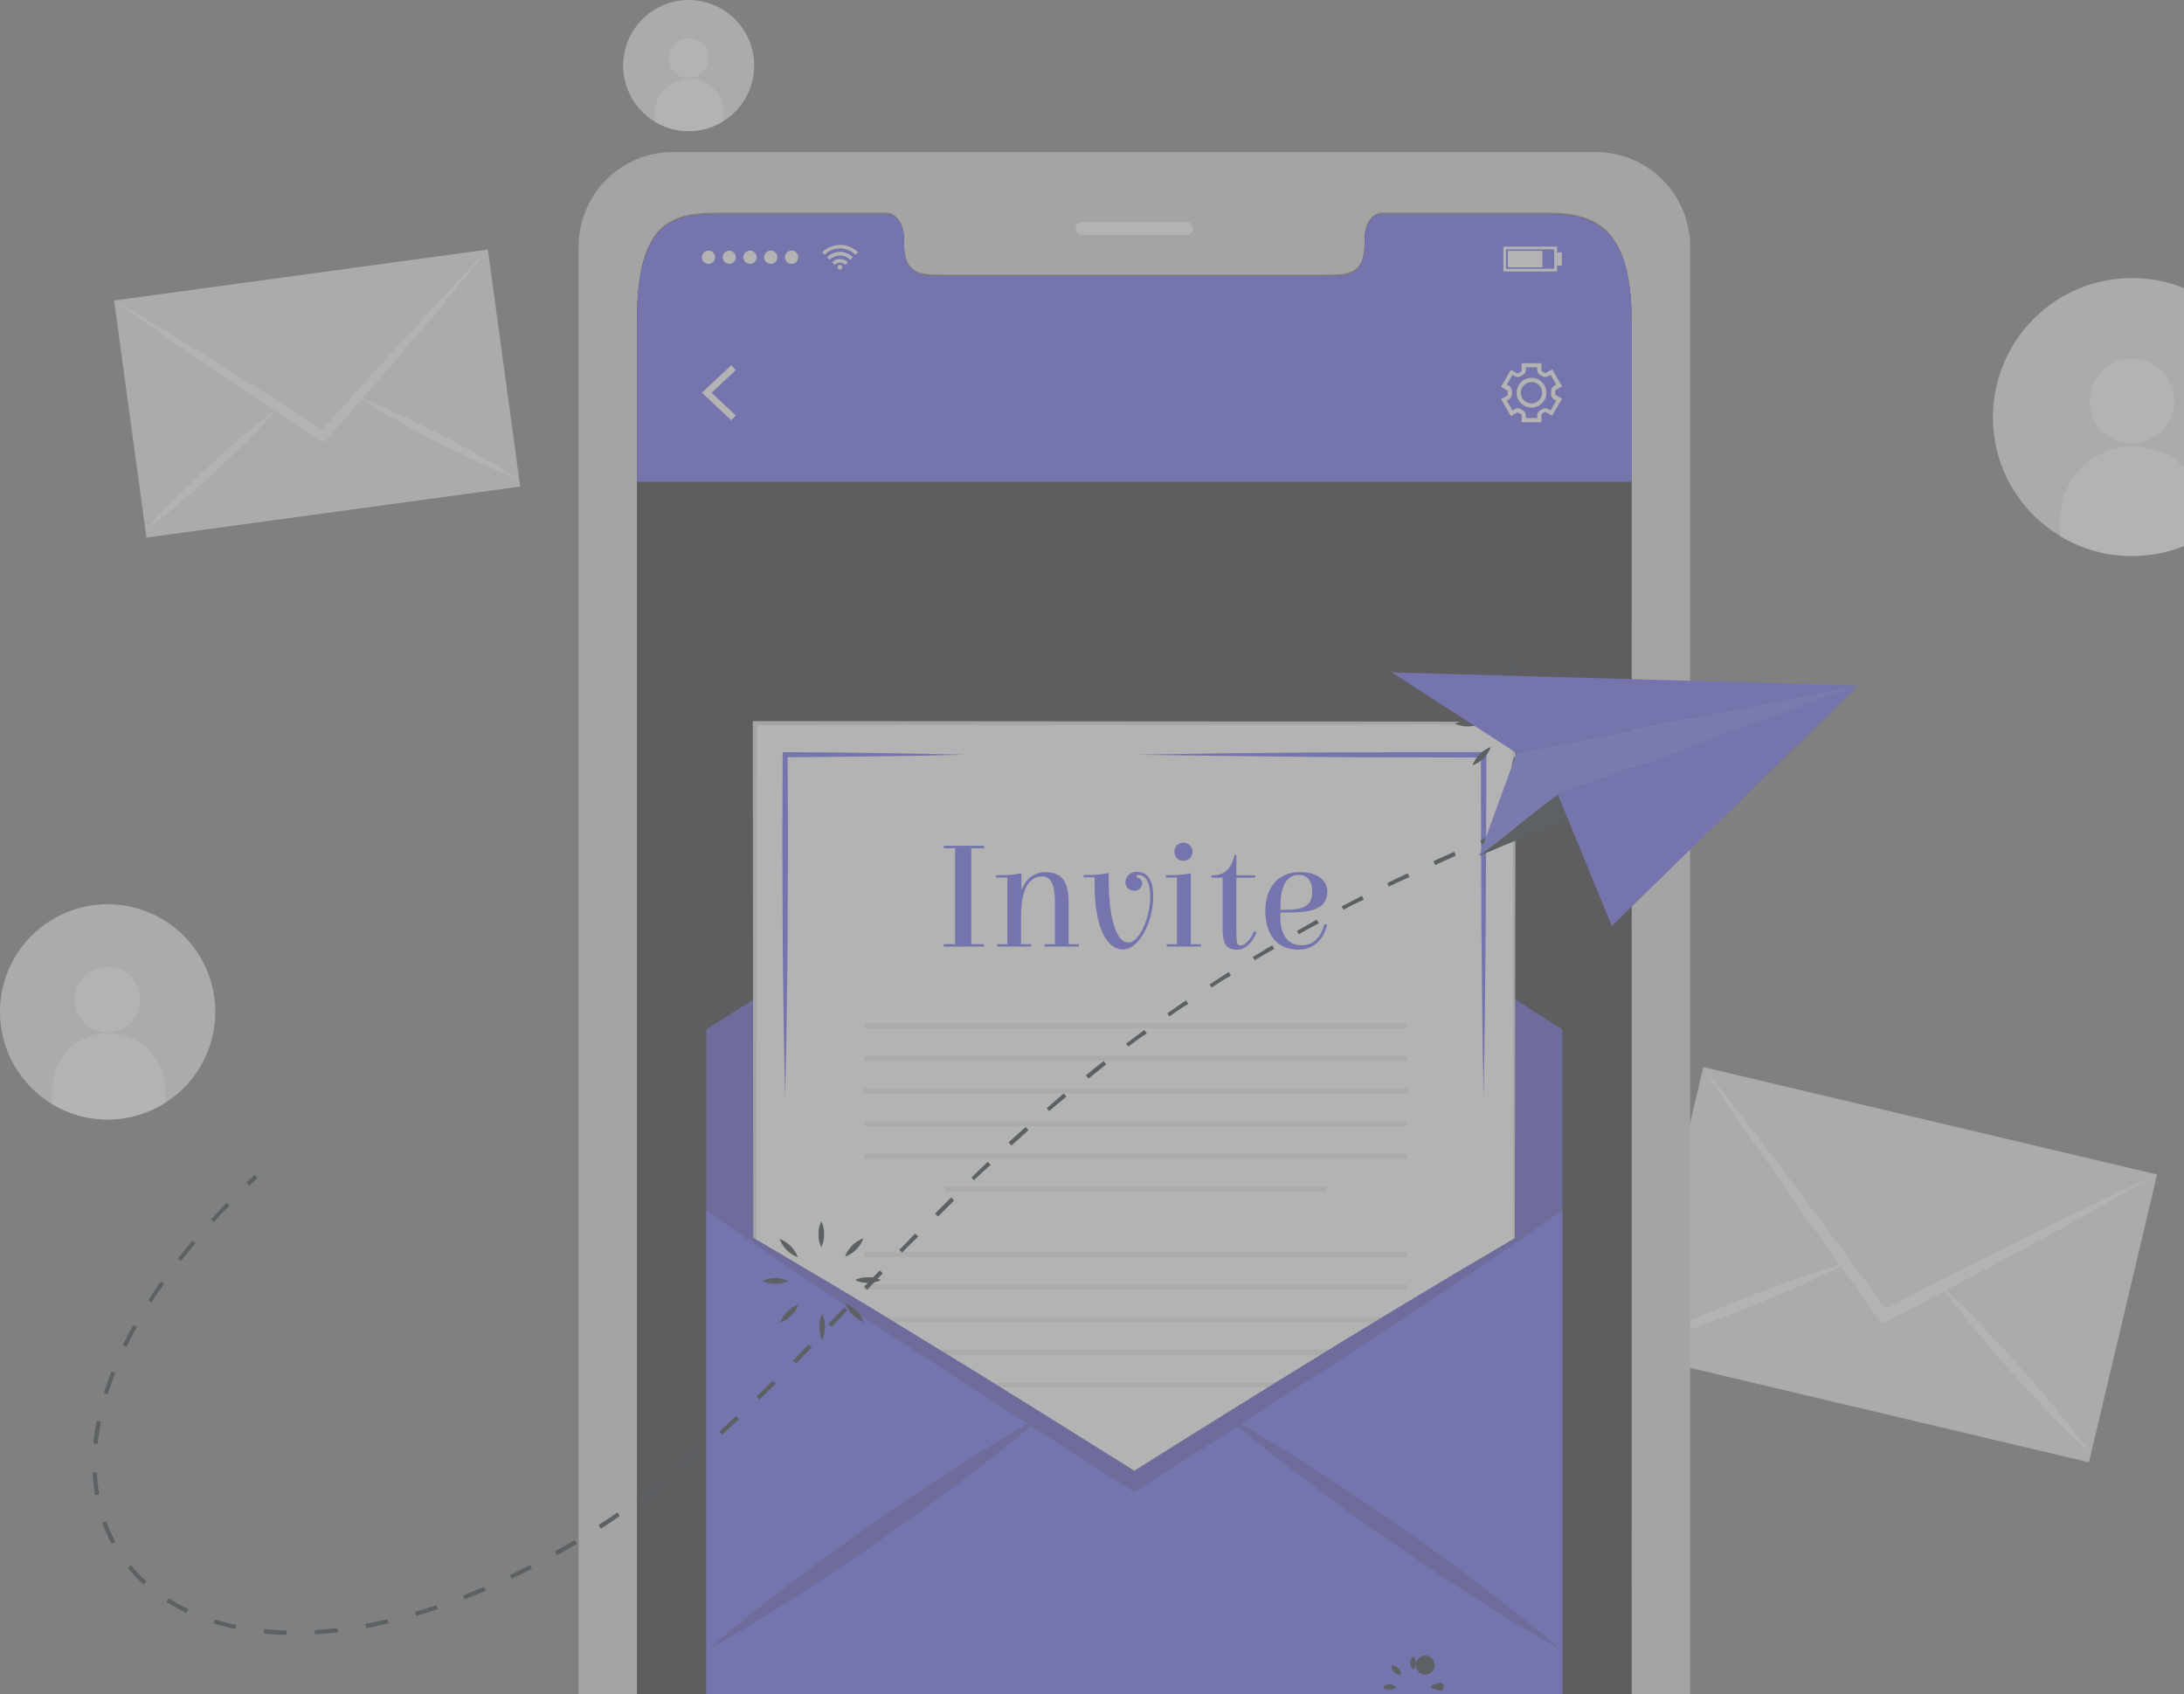 <svg width="165" height="128" viewBox="0 0 165 128" fill="none" xmlns="http://www.w3.org/2000/svg">
<rect x="0" y="0" width="165" height="128" fill="#808080" stroke="none"/>
<g opacity="0.4">
<path d="M36.858 18.848L8.619 22.701L11.063 40.61L39.302 36.757L36.858 18.848Z" fill="#EBEBEB"/>
<path d="M36.861 18.857C35.868 20.102 34.849 21.305 33.865 22.533C32.881 23.762 31.828 24.951 30.805 26.15C29.782 27.348 28.665 28.641 27.586 29.873L27.488 29.993C26.538 31.08 25.582 32.169 24.62 33.259L24.479 33.413L24.303 33.302C23.088 32.51 21.881 31.718 20.67 30.918C20.625 30.894 20.582 30.866 20.541 30.836C19.172 29.933 17.802 29.026 16.437 28.102C15.072 27.177 13.826 26.338 12.525 25.444C11.224 24.549 9.927 23.642 8.639 22.704C9.978 23.475 11.305 24.292 12.632 25.088C13.959 25.884 15.29 26.715 16.617 27.545C18.089 28.461 19.561 29.393 21.034 30.34C22.138 31.042 23.241 31.755 24.342 32.48C25.198 31.5 26.084 30.52 26.961 29.552C28.13 28.268 29.294 26.959 30.471 25.675C31.524 24.533 32.582 23.392 33.647 22.251C34.717 21.099 35.774 19.957 36.861 18.857Z" fill="white"/>
<path d="M21.115 30.742L21.085 30.776C20.957 30.922 20.824 31.072 20.691 31.204C20.066 31.898 19.407 32.57 18.757 33.229C17.952 34.038 17.122 34.821 16.283 35.6C15.444 36.379 14.597 37.128 13.715 37.868C12.833 38.609 11.96 39.341 11.04 40.008C11.793 39.152 12.589 38.322 13.394 37.517C14.198 36.713 15.033 35.925 15.868 35.146C16.702 34.367 17.58 33.61 18.436 32.869C19.129 32.279 19.835 31.692 20.576 31.136C20.743 31.003 20.914 30.879 21.085 30.751L21.115 30.742Z" fill="white"/>
<path d="M39.138 36.199C38.068 35.771 37.019 35.343 35.988 34.843C34.956 34.342 33.929 33.849 32.911 33.34C31.892 32.831 30.886 32.279 29.915 31.714C29.106 31.26 28.301 30.789 27.518 30.289L27.013 29.968L26.979 29.942H27.021L27.616 30.182C28.472 30.52 29.298 30.896 30.129 31.282C31.169 31.761 32.187 32.27 33.202 32.788C34.216 33.306 35.226 33.845 36.198 34.41C37.169 34.975 38.196 35.566 39.138 36.199Z" fill="white"/>
<path d="M128.686 80.613L123.538 102.354L157.819 110.47L162.967 88.729L128.686 80.613Z" fill="#EBEBEB"/>
<path d="M162.958 88.719C161.246 89.716 159.534 90.649 157.848 91.625C156.162 92.601 154.424 93.508 152.712 94.433C150.923 95.4 149.134 96.355 147.345 97.296L147.178 97.395L142.419 99.903L142.188 100.014L142.034 99.809C140.984 98.359 139.941 96.904 138.905 95.443C138.866 95.396 138.828 95.344 138.794 95.293C137.612 93.641 136.435 91.989 135.271 90.316C134.158 88.728 133.05 87.118 131.946 85.509C130.841 83.9 129.75 82.273 128.68 80.621C129.883 82.106 131.047 83.639 132.228 85.15C133.409 86.66 134.573 88.201 135.729 89.751C137.016 91.463 138.3 93.192 139.581 94.938L142.457 98.854C143.891 98.114 145.338 97.365 146.776 96.641C148.696 95.663 150.621 94.693 152.549 93.731C154.261 92.875 155.989 92.029 157.733 91.193C159.492 90.354 161.221 89.507 162.958 88.719Z" fill="white"/>
<path d="M139.517 95.43L139.465 95.456L138.819 95.785C137.788 96.308 136.743 96.796 135.686 97.258C134.402 97.831 133.093 98.366 131.783 98.893C130.473 99.419 129.155 99.907 127.82 100.374C126.484 100.84 125.149 101.29 123.779 101.658C125.038 100.99 126.317 100.399 127.606 99.826C128.894 99.252 130.204 98.717 131.509 98.191C132.814 97.664 134.141 97.172 135.477 96.706C136.538 96.329 137.617 95.969 138.699 95.653L139.457 95.434L139.517 95.43Z" fill="white"/>
<path d="M157.895 109.747C156.842 108.797 155.841 107.795 154.865 106.781C153.889 105.766 152.93 104.726 151.985 103.678C151.039 102.629 150.118 101.559 149.228 100.468C148.496 99.582 147.777 98.683 147.088 97.754C146.937 97.557 146.794 97.36 146.66 97.163C146.65 97.147 146.638 97.131 146.626 97.117C146.64 97.132 146.656 97.144 146.673 97.155L147.251 97.694C148.081 98.465 148.873 99.269 149.66 100.078C150.645 101.093 151.591 102.137 152.537 103.186C153.483 104.234 154.398 105.304 155.293 106.396C156.187 107.487 157.073 108.587 157.895 109.747Z" fill="white"/>
<path d="M99.987 70.187L94.371 70.307L91.521 70.354C90.566 70.354 89.608 70.354 88.653 70.379H88.465V70.187L88.439 65.397V65.183H88.653L94.32 65.209C96.212 65.209 98.099 65.26 99.987 65.282H100.106V65.397C100.106 66.211 100.068 67.019 100.047 67.82L99.987 70.187ZM99.987 70.187L99.927 67.769C99.927 66.968 99.88 66.181 99.871 65.397L99.987 65.513C98.099 65.539 96.212 65.582 94.32 65.586L88.653 65.611L88.867 65.397L88.846 70.187L88.653 69.998C89.586 69.998 90.519 69.998 91.457 70.02L94.273 70.067L99.987 70.187Z" fill="#EBEBEB"/>
<path d="M93.665 76.226L88.05 76.346L85.199 76.393C84.245 76.414 83.286 76.393 82.332 76.418H82.143V76.226L82.118 71.436V71.227H82.332L87.998 71.252C89.886 71.252 91.778 71.304 93.665 71.325H93.785V71.441C93.785 72.254 93.751 73.063 93.729 73.859L93.665 76.226ZM93.665 76.226L93.605 73.808C93.584 73.007 93.558 72.22 93.55 71.436L93.665 71.552C91.778 71.578 89.886 71.621 87.998 71.625L82.332 71.65L82.546 71.436V76.226L82.353 76.037C83.286 76.037 84.219 76.037 85.156 76.037L87.973 76.085L93.665 76.226Z" fill="#EBEBEB"/>
<path d="M87.369 70.187L81.75 70.307L78.899 70.354C77.949 70.354 76.99 70.354 76.036 70.379H75.843V70.187V65.397V65.183H76.057L81.724 65.209C83.612 65.209 85.499 65.26 87.391 65.282H87.502V65.397C87.502 66.211 87.463 67.019 87.446 67.82L87.369 70.187ZM87.369 70.187L87.309 67.769C87.288 66.968 87.258 66.181 87.249 65.397L87.369 65.513C85.478 65.539 83.59 65.582 81.703 65.586L76.036 65.611L76.25 65.397L76.224 70.187L76.036 69.998C76.969 69.998 77.898 69.998 78.835 70.02L81.651 70.067L87.369 70.187Z" fill="#EBEBEB"/>
<path d="M155.665 40.501C157.565 41.643 159.778 42.154 161.987 41.961C164.195 41.769 166.286 40.882 167.959 39.428C169.633 37.974 170.803 36.028 171.303 33.868C171.802 31.708 171.605 29.445 170.74 27.404C169.875 25.363 168.386 23.649 166.486 22.506C164.586 21.363 162.374 20.851 160.165 21.043C157.957 21.235 155.865 22.121 154.191 23.574C152.517 25.027 151.346 26.973 150.846 29.133C150.334 31.294 150.525 33.562 151.392 35.607C152.259 37.652 153.756 39.366 155.665 40.501Z" fill="#EBEBEB"/>
<path d="M157.869 30.34C157.876 30.972 158.07 31.589 158.428 32.111C158.785 32.633 159.289 33.037 159.876 33.273C160.463 33.508 161.106 33.564 161.725 33.434C162.344 33.304 162.911 32.993 163.353 32.54C163.795 32.088 164.093 31.515 164.209 30.893C164.325 30.271 164.254 29.629 164.006 29.047C163.757 28.466 163.341 27.971 162.811 27.626C162.281 27.281 161.66 27.101 161.028 27.108C160.181 27.119 159.372 27.465 158.78 28.071C158.188 28.677 157.86 29.493 157.869 30.34Z" fill="white"/>
<path d="M155.648 39.182V40.501C157.319 41.507 159.238 42.027 161.189 42.003C163.139 41.979 165.045 41.411 166.69 40.364V39.05C166.637 37.609 166.023 36.247 164.979 35.253C163.935 34.259 162.544 33.712 161.102 33.73C159.661 33.747 158.284 34.327 157.264 35.346C156.244 36.364 155.663 37.741 155.644 39.182H155.648Z" fill="white"/>
<path d="M3.935 83.408C5.23 84.188 6.717 84.592 8.23 84.574C9.742 84.556 11.219 84.116 12.495 83.305C13.988 82.356 15.13 80.946 15.749 79.289C16.369 77.632 16.431 75.819 15.926 74.124C15.422 72.428 14.379 70.944 12.955 69.895C11.53 68.846 9.803 68.29 8.034 68.311C6.266 68.332 4.552 68.93 3.154 70.012C1.755 71.095 0.748 72.604 0.284 74.311C-0.179 76.018 -0.074 77.83 0.585 79.471C1.244 81.113 2.42 82.495 3.935 83.408Z" fill="#EBEBEB"/>
<path d="M5.643 75.545C5.649 76.034 5.8 76.511 6.076 76.915C6.353 77.318 6.743 77.63 7.198 77.812C7.652 77.994 8.15 78.037 8.628 77.935C9.107 77.834 9.545 77.593 9.887 77.243C10.229 76.893 10.459 76.449 10.548 75.968C10.638 75.487 10.583 74.991 10.39 74.541C10.198 74.091 9.876 73.709 9.466 73.442C9.056 73.175 8.576 73.036 8.087 73.041C7.762 73.045 7.441 73.113 7.142 73.241C6.844 73.369 6.573 73.555 6.346 73.787C6.119 74.02 5.94 74.295 5.82 74.596C5.699 74.898 5.639 75.22 5.643 75.545Z" fill="white"/>
<path d="M3.926 82.389V83.408C5.222 84.188 6.709 84.592 8.221 84.574C9.733 84.556 11.21 84.116 12.486 83.305V82.286C12.473 81.151 12.009 80.068 11.196 79.275C10.384 78.482 9.29 78.044 8.155 78.058C7.02 78.071 5.937 78.535 5.144 79.347C4.351 80.16 3.913 81.254 3.926 82.389Z" fill="white"/>
<path d="M49.478 9.197C50.266 9.672 51.17 9.918 52.09 9.907C53.009 9.895 53.907 9.627 54.683 9.133C55.593 8.555 56.289 7.697 56.666 6.687C57.044 5.678 57.082 4.573 56.775 3.541C56.468 2.508 55.833 1.603 54.965 0.964C54.097 0.326 53.045 -0.013 51.968 0C50.89 0.014 49.846 0.378 48.995 1.038C48.143 1.698 47.53 2.618 47.249 3.658C46.967 4.698 47.032 5.802 47.435 6.801C47.837 7.801 48.555 8.642 49.478 9.197Z" fill="#EBEBEB"/>
<path d="M50.518 4.407C50.522 4.705 50.613 4.996 50.782 5.241C50.95 5.487 51.188 5.678 51.464 5.789C51.741 5.899 52.044 5.926 52.336 5.864C52.627 5.803 52.894 5.656 53.102 5.443C53.31 5.23 53.451 4.96 53.506 4.667C53.56 4.374 53.527 4.072 53.41 3.798C53.293 3.524 53.097 3.291 52.848 3.128C52.598 2.965 52.306 2.88 52.008 2.884C51.609 2.889 51.228 3.053 50.949 3.338C50.67 3.624 50.515 4.008 50.518 4.407Z" fill="white"/>
<path d="M49.47 8.576V9.197C50.257 9.672 51.162 9.918 52.081 9.907C53.001 9.895 53.899 9.627 54.674 9.133V8.512C54.666 7.822 54.384 7.163 53.889 6.681C53.395 6.199 52.73 5.933 52.04 5.942C51.35 5.95 50.691 6.233 50.209 6.727C49.727 7.221 49.461 7.886 49.47 8.576Z" fill="white"/>
<path d="M120.616 11.487H50.779C49.843 11.495 48.917 11.688 48.055 12.054C47.192 12.421 46.411 12.953 45.755 13.622C45.099 14.29 44.58 15.082 44.23 15.951C43.88 16.819 43.704 17.749 43.713 18.686V162.446C43.697 164.337 44.432 166.157 45.758 167.506C47.082 168.855 48.889 169.623 50.779 169.641H120.616C122.507 169.623 124.314 168.855 125.64 167.506C126.965 166.157 127.702 164.338 127.687 162.446V18.686C127.695 17.749 127.519 16.819 127.168 15.95C126.818 15.081 126.299 14.29 125.643 13.622C124.986 12.953 124.204 12.421 123.342 12.054C122.479 11.688 121.553 11.495 120.616 11.487ZM123.266 158C123.266 161.783 120.432 164.848 116.94 164.848H54.452C50.951 164.848 48.117 161.783 48.117 158V24.147C48.117 16.443 50.951 16.062 54.452 16.062H66.971C67.698 16.062 68.293 16.888 68.293 17.911V18.339C68.293 20.736 69.607 20.744 71.216 20.744H100.158C101.784 20.744 103.09 20.744 103.09 18.339V17.911C103.09 16.888 103.676 16.062 104.416 16.062H116.931C120.424 16.062 123.257 17.085 123.257 24.147L123.266 158Z" fill="#DADADA"/>
<path d="M123.27 24.25V158.111C123.27 161.894 120.436 164.959 116.944 164.959H54.456C50.955 164.959 48.122 161.899 48.122 158.111V24.25C48.122 16.546 50.955 16.165 54.456 16.165H66.975C67.703 16.165 68.297 16.995 68.297 18.018V18.446C68.297 20.847 69.612 20.855 71.221 20.855H100.171C101.797 20.855 103.102 20.855 103.102 18.446V18.018C103.102 16.995 103.689 16.165 104.429 16.165H116.944C120.458 16.165 123.27 17.192 123.27 24.25Z" fill="#2A2B2F"/>
<path d="M123.27 24.254V36.396H48.126V24.254C48.126 16.55 50.959 16.169 54.46 16.169H66.979C67.707 16.169 68.302 16.995 68.302 18.018V18.446C68.302 20.843 69.616 20.851 71.225 20.851H100.171C101.797 20.851 103.103 20.851 103.103 18.446V18.018C103.103 16.995 103.689 16.169 104.429 16.169H116.944C120.458 16.169 123.27 17.192 123.27 24.254Z" fill="#6562F1"/>
<path d="M89.642 17.753H81.749C81.621 17.751 81.498 17.7 81.407 17.608C81.317 17.517 81.266 17.393 81.266 17.265C81.266 17.136 81.317 17.012 81.407 16.921C81.498 16.83 81.621 16.778 81.749 16.777H89.642C89.771 16.777 89.895 16.828 89.987 16.92C90.078 17.011 90.13 17.135 90.13 17.265C90.13 17.394 90.078 17.518 89.987 17.61C89.895 17.701 89.771 17.753 89.642 17.753Z" fill="white"/>
<path d="M64.818 19.054L64.698 19.178C64.673 19.198 64.65 19.221 64.63 19.246C64.477 19.093 64.295 18.971 64.095 18.888C63.895 18.805 63.68 18.762 63.463 18.762C63.247 18.762 63.032 18.805 62.832 18.888C62.632 18.971 62.45 19.093 62.297 19.246L62.233 19.178L62.113 19.058L62.267 18.921C62.376 18.834 62.493 18.759 62.618 18.698C62.767 18.625 62.925 18.571 63.089 18.54L63.324 18.51H63.534H63.692C63.839 18.525 63.983 18.559 64.12 18.613C64.222 18.647 64.32 18.693 64.411 18.75C64.51 18.805 64.603 18.869 64.69 18.942L64.818 19.058V19.054Z" fill="white"/>
<path d="M62.678 19.623L62.485 19.435C62.694 19.221 62.968 19.084 63.264 19.045C63.476 19.014 63.691 19.033 63.894 19.1C64.097 19.166 64.281 19.28 64.433 19.43L64.24 19.623C64.032 19.418 63.751 19.303 63.459 19.303C63.167 19.303 62.886 19.418 62.678 19.623Z" fill="white"/>
<path d="M64.052 19.816L63.864 20.004C63.811 19.951 63.748 19.91 63.679 19.882C63.61 19.854 63.536 19.84 63.461 19.841C63.387 19.84 63.313 19.855 63.245 19.883C63.176 19.912 63.115 19.954 63.063 20.008L62.871 19.816C62.948 19.737 63.04 19.675 63.141 19.633C63.243 19.59 63.351 19.569 63.461 19.569C63.571 19.569 63.68 19.59 63.781 19.633C63.883 19.675 63.975 19.737 64.052 19.816Z" fill="white"/>
<path d="M63.637 20.179C63.638 20.214 63.628 20.248 63.609 20.278C63.591 20.307 63.563 20.33 63.532 20.344C63.499 20.358 63.464 20.362 63.43 20.356C63.395 20.35 63.364 20.334 63.339 20.309C63.314 20.285 63.297 20.253 63.29 20.219C63.282 20.185 63.286 20.15 63.299 20.117C63.312 20.085 63.334 20.057 63.363 20.038C63.392 20.018 63.426 20.008 63.461 20.008C63.484 20.008 63.507 20.012 63.528 20.02C63.549 20.028 63.569 20.041 63.585 20.057C63.602 20.073 63.614 20.092 63.623 20.113C63.632 20.134 63.637 20.156 63.637 20.179Z" fill="white"/>
<path d="M53.026 19.439C53.026 19.339 53.054 19.242 53.109 19.159C53.164 19.076 53.242 19.011 53.334 18.973C53.425 18.934 53.526 18.924 53.624 18.943C53.721 18.962 53.811 19.01 53.881 19.08C53.952 19.151 53.999 19.24 54.019 19.338C54.038 19.435 54.027 19.537 53.989 19.628C53.95 19.72 53.886 19.798 53.803 19.853C53.72 19.907 53.622 19.936 53.523 19.935C53.391 19.935 53.265 19.883 53.172 19.79C53.079 19.697 53.026 19.57 53.026 19.439Z" fill="white"/>
<path d="M54.597 19.439C54.597 19.341 54.626 19.245 54.681 19.163C54.735 19.081 54.813 19.018 54.904 18.98C54.994 18.942 55.094 18.933 55.191 18.952C55.287 18.971 55.375 19.018 55.445 19.088C55.514 19.157 55.561 19.246 55.581 19.342C55.6 19.438 55.59 19.538 55.552 19.629C55.515 19.72 55.451 19.797 55.37 19.852C55.288 19.906 55.192 19.935 55.094 19.935C54.962 19.935 54.836 19.883 54.743 19.79C54.65 19.697 54.597 19.57 54.597 19.439Z" fill="white"/>
<path d="M56.164 19.439C56.163 19.339 56.192 19.242 56.246 19.159C56.301 19.076 56.379 19.011 56.471 18.973C56.563 18.934 56.664 18.924 56.761 18.943C56.859 18.962 56.948 19.01 57.019 19.08C57.089 19.151 57.137 19.24 57.156 19.338C57.175 19.435 57.165 19.537 57.126 19.628C57.088 19.72 57.023 19.798 56.94 19.853C56.857 19.907 56.76 19.936 56.66 19.935C56.529 19.935 56.402 19.883 56.309 19.79C56.216 19.697 56.164 19.57 56.164 19.439Z" fill="white"/>
<path d="M57.73 19.439C57.729 19.34 57.758 19.242 57.812 19.16C57.867 19.076 57.945 19.012 58.036 18.973C58.128 18.935 58.229 18.924 58.326 18.943C58.423 18.962 58.513 19.009 58.584 19.079C58.654 19.149 58.702 19.238 58.722 19.335C58.742 19.433 58.732 19.533 58.694 19.625C58.656 19.717 58.592 19.795 58.51 19.851C58.427 19.906 58.33 19.935 58.231 19.935C58.099 19.935 57.972 19.883 57.878 19.79C57.785 19.697 57.731 19.571 57.73 19.439Z" fill="white"/>
<path d="M59.301 19.439C59.3 19.339 59.329 19.242 59.384 19.159C59.438 19.076 59.517 19.011 59.608 18.973C59.7 18.934 59.801 18.924 59.898 18.943C59.996 18.962 60.086 19.01 60.156 19.08C60.226 19.151 60.274 19.24 60.293 19.338C60.312 19.435 60.302 19.537 60.264 19.628C60.225 19.72 60.16 19.798 60.077 19.853C59.994 19.907 59.897 19.936 59.797 19.935C59.666 19.935 59.54 19.883 59.447 19.79C59.353 19.697 59.301 19.57 59.301 19.439Z" fill="white"/>
<path d="M117.633 20.509H113.58V18.63H117.633V20.509ZM113.781 20.303H117.419V18.835H113.781V20.303Z" fill="white"/>
<path d="M116.529 18.951H113.914V20.192H116.529V18.951Z" fill="white"/>
<path d="M117.993 19.067H117.633V20.072H117.993V19.067Z" fill="white"/>
<path d="M55.248 31.752L53.027 29.672L55.248 27.592L55.59 27.956L53.763 29.672L55.59 31.384L55.248 31.752Z" fill="white"/>
<path d="M116.456 31.902H114.958V31.38C114.957 31.359 114.951 31.338 114.94 31.32C114.929 31.302 114.913 31.287 114.894 31.277C114.836 31.248 114.78 31.215 114.727 31.179C114.708 31.167 114.685 31.161 114.663 31.161C114.64 31.161 114.618 31.167 114.599 31.179L114.149 31.44L113.4 30.156L113.854 29.895C113.872 29.883 113.886 29.866 113.896 29.846C113.906 29.827 113.91 29.805 113.909 29.784C113.909 29.749 113.909 29.719 113.909 29.689C113.909 29.659 113.909 29.625 113.909 29.595C113.911 29.573 113.906 29.55 113.897 29.53C113.887 29.51 113.872 29.493 113.854 29.48L113.4 29.219L114.149 27.935L114.599 28.196C114.617 28.207 114.639 28.213 114.661 28.213C114.682 28.213 114.704 28.207 114.723 28.196L114.894 28.102C114.913 28.091 114.929 28.076 114.94 28.057C114.952 28.038 114.958 28.016 114.958 27.994V27.442H116.456V27.96C116.456 27.982 116.462 28.004 116.474 28.022C116.485 28.041 116.501 28.057 116.52 28.067C116.578 28.095 116.634 28.127 116.687 28.161C116.707 28.173 116.729 28.179 116.751 28.179C116.774 28.179 116.796 28.173 116.816 28.161L117.265 27.9L118.014 29.184L117.56 29.441C117.541 29.453 117.525 29.47 117.515 29.491C117.505 29.511 117.501 29.534 117.505 29.557V29.745C117.502 29.767 117.506 29.789 117.515 29.809C117.525 29.829 117.541 29.845 117.56 29.856L118.014 30.117L117.265 31.401L116.811 31.14C116.793 31.129 116.771 31.123 116.749 31.123C116.727 31.123 116.706 31.129 116.687 31.14C116.634 31.177 116.578 31.209 116.52 31.239C116.501 31.249 116.486 31.263 116.474 31.281C116.463 31.299 116.457 31.32 116.456 31.341V31.902ZM115.279 31.581H116.135V31.38C116.134 31.299 116.156 31.22 116.199 31.151C116.241 31.082 116.302 31.026 116.375 30.991C116.422 30.966 116.468 30.939 116.512 30.909C116.581 30.865 116.661 30.841 116.743 30.841C116.825 30.841 116.905 30.865 116.974 30.909L117.145 31.008L117.573 30.267L117.398 30.169C117.323 30.127 117.263 30.064 117.225 29.987C117.187 29.911 117.173 29.825 117.184 29.741V29.582C117.173 29.497 117.188 29.411 117.227 29.335C117.266 29.259 117.327 29.196 117.402 29.154L117.573 29.056L117.145 28.316L116.974 28.414C116.905 28.458 116.825 28.482 116.743 28.482C116.661 28.482 116.581 28.458 116.512 28.414C116.469 28.383 116.423 28.357 116.375 28.337C116.301 28.301 116.24 28.245 116.197 28.175C116.155 28.105 116.133 28.025 116.135 27.943V27.746H115.279V27.943C115.28 28.025 115.258 28.106 115.215 28.176C115.172 28.246 115.109 28.302 115.035 28.337C114.988 28.359 114.942 28.385 114.898 28.414C114.83 28.457 114.75 28.48 114.669 28.48C114.588 28.48 114.509 28.457 114.44 28.414L114.265 28.316L113.837 29.056L114.008 29.154C114.083 29.196 114.144 29.259 114.183 29.335C114.222 29.411 114.237 29.497 114.226 29.582V29.741C114.237 29.826 114.222 29.912 114.183 29.988C114.144 30.065 114.083 30.127 114.008 30.169L113.837 30.267L114.265 31.008L114.44 30.909C114.509 30.865 114.589 30.841 114.671 30.841C114.753 30.841 114.833 30.865 114.902 30.909C114.947 30.939 114.992 30.966 115.039 30.991C115.112 31.026 115.173 31.082 115.216 31.151C115.258 31.22 115.28 31.299 115.279 31.38V31.581ZM115.707 30.794C115.484 30.794 115.266 30.729 115.08 30.606C114.894 30.482 114.749 30.307 114.664 30.101C114.578 29.895 114.555 29.668 114.599 29.449C114.642 29.231 114.749 29.03 114.907 28.872C115.065 28.714 115.265 28.607 115.484 28.564C115.703 28.52 115.93 28.543 116.136 28.629C116.341 28.715 116.517 28.86 116.641 29.045C116.764 29.231 116.829 29.449 116.828 29.672C116.828 29.97 116.71 30.255 116.5 30.465C116.29 30.675 116.004 30.794 115.707 30.794ZM115.707 28.868C115.548 28.867 115.392 28.913 115.259 29.001C115.126 29.089 115.022 29.214 114.961 29.361C114.899 29.508 114.883 29.67 114.913 29.827C114.944 29.983 115.02 30.127 115.132 30.24C115.245 30.353 115.388 30.43 115.544 30.461C115.7 30.492 115.862 30.477 116.01 30.416C116.157 30.355 116.283 30.252 116.372 30.12C116.46 29.987 116.507 29.832 116.507 29.672C116.509 29.566 116.49 29.46 116.45 29.361C116.411 29.263 116.352 29.172 116.278 29.096C116.203 29.02 116.115 28.96 116.017 28.919C115.919 28.877 115.813 28.855 115.707 28.855V28.868Z" fill="white"/>
<path d="M118.035 132.469H53.369V77.767L85.696 57.236L118.035 77.767V132.469Z" fill="#6562F1"/>
<path opacity="0.2" d="M118.035 132.469H53.369V77.767L85.696 57.236L118.035 77.767V132.469Z" fill="black"/>
<path d="M114.389 54.633H57.015V128.283H114.389V54.633Z" fill="white"/>
<path d="M114.389 128.283L57.037 128.382H56.934V128.283L56.874 54.633V54.475H57.037L114.389 54.518H114.5V54.633L114.389 128.283ZM114.389 128.283L114.273 54.633L114.389 54.745L57.037 54.792L57.195 54.633L57.114 128.283L57.016 128.181L114.389 128.283Z" fill="#DBDBDB"/>
<path d="M112.082 100.074C112.136 102.228 112.177 104.38 112.206 106.528C112.206 108.668 112.27 110.834 112.27 112.987L112.296 119.441L112.27 125.899V126.088H112.082C109.831 126.088 107.579 126.054 105.328 126.028C103.077 126.002 100.825 125.955 98.574 125.899C100.825 125.844 103.077 125.792 105.328 125.771C107.579 125.75 109.831 125.711 112.082 125.711L111.894 125.899L111.868 119.441L111.894 112.987C111.894 110.847 111.936 108.681 111.958 106.528C111.979 104.375 112.026 102.227 112.082 100.074Z" fill="#6562F1"/>
<path d="M59.318 82.843C59.264 80.691 59.222 78.538 59.194 76.384C59.172 74.244 59.13 72.083 59.13 69.93L59.104 63.471L59.13 57.017V56.825H59.318C61.569 56.825 63.821 56.859 66.072 56.885C68.323 56.91 70.574 56.957 72.826 57.013C70.574 57.069 68.323 57.12 66.072 57.141C63.821 57.163 61.569 57.201 59.318 57.201L59.506 57.013L59.532 63.467L59.506 69.943C59.506 72.083 59.464 74.249 59.442 76.397C59.421 78.546 59.374 80.69 59.318 82.843Z" fill="#6562F1"/>
<path d="M85.734 57.017L92.321 56.91L98.908 56.85C101.104 56.825 103.3 56.85 105.495 56.82H112.082H112.296V57.034L112.275 63.489L112.245 69.943C112.21 74.249 112.172 78.55 112.082 82.856C111.992 78.55 111.954 74.249 111.919 69.943L111.898 63.471L111.877 57.017L112.091 57.231L105.478 57.21C103.282 57.21 101.087 57.21 98.891 57.18L92.321 57.103L85.734 57.017Z" fill="#6562F1"/>
<path d="M85.666 125.899C81.275 125.981 76.883 126.024 72.492 126.054C68.101 126.084 63.709 126.088 59.318 126.109H59.108V125.899V118.371L59.134 110.847L59.194 103.318L59.305 95.794L59.417 103.318L59.477 110.847L59.502 118.371V125.899L59.292 125.69C63.684 125.711 68.075 125.69 72.466 125.741C76.858 125.792 81.275 125.818 85.666 125.899Z" fill="#6562F1"/>
<path d="M71.302 64.084V63.895H74.349V64.084H73.378V71.325H74.349V71.509H71.302V71.325H72.158V64.084H71.302Z" fill="#6562F1"/>
<path d="M77.902 71.509H75.334V71.334H76.108V66.296H75.252V66.121H75.518C76.072 66.129 76.626 66.078 77.17 65.971V67.139H77.23C77.352 66.776 77.585 66.459 77.896 66.235C78.206 66.01 78.58 65.888 78.963 65.885C80.418 65.885 80.735 66.835 80.735 68.291V71.334H81.51V71.509H78.92V71.334H79.695V68.453C79.695 67.503 79.695 66.215 78.745 66.215C77.41 66.215 77.14 67.88 77.14 69.211V71.329H77.915L77.902 71.509Z" fill="#6562F1"/>
<path d="M86.903 67.76C86.903 66.942 86.701 66.099 85.978 66.099C85.905 66.099 85.858 66.134 85.858 66.202C85.858 66.271 85.897 66.296 85.965 66.309C86.061 66.332 86.146 66.387 86.206 66.465C86.266 66.543 86.297 66.639 86.295 66.737C86.293 66.815 86.275 66.891 86.242 66.962C86.209 67.033 86.162 67.096 86.104 67.148C86.046 67.199 85.978 67.239 85.904 67.263C85.83 67.287 85.752 67.296 85.674 67.289C85.589 67.292 85.504 67.276 85.424 67.245C85.345 67.213 85.273 67.166 85.212 67.105C85.152 67.045 85.104 66.972 85.072 66.893C85.041 66.814 85.026 66.728 85.028 66.643C85.031 66.535 85.055 66.429 85.1 66.331C85.145 66.232 85.21 66.144 85.29 66.072C85.37 65.999 85.464 65.944 85.566 65.909C85.668 65.874 85.776 65.86 85.884 65.868C86.856 65.868 87.125 66.724 87.125 67.696C87.125 69.63 86.072 71.728 84.84 71.728C83.504 71.728 82.7 69.793 82.7 66.934V66.279H81.869V66.104H82.113C82.668 66.112 83.222 66.061 83.765 65.954V66.669C83.765 68.612 84.129 71.201 85.255 71.201C86.025 71.227 86.903 69.378 86.903 67.76Z" fill="#6562F1"/>
<path d="M89.963 71.334H90.737V71.509H88.148V71.334H88.918V66.296H88.088V66.121H88.332C88.879 66.129 89.426 66.079 89.963 65.971V71.334ZM89.402 63.66C89.493 63.659 89.583 63.677 89.668 63.711C89.752 63.746 89.828 63.797 89.892 63.862C89.956 63.926 90.007 64.003 90.041 64.087C90.075 64.172 90.092 64.262 90.091 64.353C90.092 64.443 90.074 64.533 90.04 64.616C90.005 64.7 89.954 64.775 89.89 64.839C89.826 64.902 89.75 64.952 89.666 64.986C89.582 65.019 89.492 65.035 89.402 65.034C89.312 65.035 89.223 65.019 89.14 64.985C89.056 64.952 88.981 64.902 88.917 64.838C88.853 64.775 88.803 64.699 88.77 64.616C88.736 64.532 88.72 64.443 88.722 64.353C88.719 64.263 88.735 64.172 88.768 64.088C88.802 64.004 88.852 63.927 88.915 63.862C88.978 63.798 89.054 63.746 89.138 63.712C89.222 63.677 89.311 63.659 89.402 63.66Z" fill="#6562F1"/>
<path d="M93.408 70.281C93.408 71.077 93.408 71.428 93.725 71.428C94.153 71.428 94.581 70.76 94.748 70.349L94.932 70.422C94.675 71.077 94.17 71.745 93.468 71.745C92.462 71.745 92.368 71.03 92.368 70.033V66.305H91.538V66.129H91.619C92.565 66.129 93.083 65.522 93.258 64.584H93.408V66.129H94.829V66.305H93.408V70.281Z" fill="#6562F1"/>
<path d="M100.278 67.375C100.278 68.813 98.733 68.933 97.282 68.933H96.73V69.271C96.73 70.444 97.158 71.411 98.347 71.411C99.306 71.411 99.846 70.675 100.059 69.819L100.269 69.844C100.021 70.944 99.272 71.74 98.078 71.74C96.391 71.74 95.596 70.499 95.596 68.813C95.596 67.126 96.499 65.881 98.206 65.881C99.281 65.885 100.278 66.322 100.278 67.375ZM97.149 68.723C98.309 68.723 99.139 68.535 99.139 67.375C99.139 66.634 98.848 66.091 98.108 66.091C97.034 66.091 96.738 67.332 96.738 68.41V68.74L97.149 68.723Z" fill="#6562F1"/>
<path d="M106.312 77.296H65.272V77.677H106.312V77.296Z" fill="#EBEBEB"/>
<path d="M106.312 79.761H65.272V80.142H106.312V79.761Z" fill="#EBEBEB"/>
<path d="M106.312 82.231H65.272V82.612H106.312V82.231Z" fill="#EBEBEB"/>
<path d="M106.312 84.696H65.272V85.077H106.312V84.696Z" fill="#EBEBEB"/>
<path d="M106.312 87.161H65.272V87.542H106.312V87.161Z" fill="#EBEBEB"/>
<path d="M100.184 89.631H71.392V90.012H100.184V89.631Z" fill="#EBEBEB"/>
<path d="M106.312 94.566H65.272V94.947H106.312V94.566Z" fill="#EBEBEB"/>
<path d="M106.312 97.031H65.272V97.412H106.312V97.031Z" fill="#EBEBEB"/>
<path d="M106.312 99.5H65.272V99.881H106.312V99.5Z" fill="#EBEBEB"/>
<path d="M106.312 101.966H65.272V102.347H106.312V101.966Z" fill="#EBEBEB"/>
<path d="M106.312 104.435H65.272V104.816H106.312V104.435Z" fill="#EBEBEB"/>
<path d="M118.035 91.458V132.469H53.369V91.458C56.142 93.029 58.873 94.681 61.621 96.295C64.368 97.908 67.099 99.578 69.817 101.247C72.847 103.093 75.875 104.963 78.899 106.858L78.993 106.802C78.968 106.802 78.946 106.849 78.916 106.871C81.182 108.28 83.445 109.694 85.704 111.112C87.96 109.695 90.22 108.266 92.484 106.871C92.454 106.871 92.437 106.819 92.407 106.802C92.438 106.821 92.471 106.837 92.505 106.849C95.521 104.966 98.547 103.096 101.583 101.238C104.302 99.578 107.032 97.93 109.771 96.295C112.527 94.681 115.258 93.029 118.035 91.458Z" fill="#6562F1"/>
<g opacity="0.2">
<path d="M118.035 91.458C115.42 93.294 112.762 95.049 110.13 96.855C107.498 98.662 104.819 100.391 102.148 102.141C99.358 103.964 96.563 105.773 93.763 107.568L93.511 107.744C91.037 109.327 88.555 110.909 86.064 112.49L85.696 112.717L85.336 112.49C82.848 110.909 80.369 109.324 77.898 107.735C77.812 107.684 77.722 107.628 77.636 107.568C74.829 105.771 72.031 103.957 69.243 102.128C66.585 100.391 63.923 98.623 61.27 96.855C58.616 95.088 55.98 93.294 53.369 91.458C56.142 93.029 58.873 94.681 61.621 96.295C64.368 97.908 67.099 99.578 69.817 101.247C72.847 103.093 75.875 104.963 78.899 106.858C81.165 108.267 83.427 109.681 85.687 111.099C87.943 109.683 90.203 108.253 92.467 106.858C92.467 106.858 92.467 106.858 92.488 106.858C95.504 104.975 98.53 103.104 101.566 101.247C104.285 99.586 107.014 97.938 109.754 96.303C112.527 94.681 115.258 93.029 118.035 91.458Z" fill="black"/>
<path d="M78.993 106.802C78.968 106.802 78.946 106.849 78.916 106.871C78.578 107.162 78.236 107.453 77.897 107.727C76.275 109.096 74.615 110.406 72.924 111.677C70.865 113.252 68.76 114.754 66.641 116.252C64.522 117.75 62.361 119.176 60.196 120.575C58.03 121.975 55.804 123.34 53.523 124.594C55.483 122.882 57.525 121.273 59.583 119.711C61.642 118.148 63.756 116.629 65.867 115.135C67.977 113.642 70.147 112.203 72.325 110.804C74.063 109.687 75.83 108.591 77.636 107.56C78.064 107.316 78.493 107.085 78.921 106.849L78.993 106.802Z" fill="black"/>
<path d="M117.89 124.603C115.609 123.349 113.396 121.979 111.222 120.584C109.047 119.188 106.899 117.725 104.763 116.261C102.627 114.797 100.539 113.265 98.48 111.686C96.798 110.402 95.138 109.118 93.524 107.744L92.497 106.888C92.467 106.888 92.45 106.836 92.42 106.819C92.451 106.838 92.484 106.854 92.518 106.866C92.946 107.11 93.374 107.341 93.776 107.585C95.587 108.617 97.342 109.725 99.092 110.83C101.275 112.229 103.411 113.684 105.538 115.161C107.665 116.638 109.762 118.157 111.821 119.736C113.88 121.316 115.917 122.882 117.89 124.603Z" fill="black"/>
</g>
<path d="M114.355 52.117C114.204 51.812 114.131 51.476 114.141 51.136C114.132 50.797 114.205 50.461 114.355 50.156C114.503 50.461 114.576 50.797 114.569 51.136C114.574 51.475 114.501 51.811 114.355 52.117Z" fill="#263238"/>
<path d="M112.583 52.878C112.258 52.768 111.964 52.582 111.727 52.335C111.481 52.097 111.296 51.803 111.187 51.479C111.504 51.597 111.791 51.782 112.03 52.022C112.268 52.261 112.452 52.549 112.57 52.865L112.583 52.878Z" fill="#263238"/>
<path d="M111.872 54.667C111.565 54.809 111.23 54.882 110.892 54.882C110.554 54.882 110.219 54.809 109.912 54.667C110.216 54.517 110.553 54.444 110.892 54.453C111.231 54.446 111.567 54.519 111.872 54.667Z" fill="#263238"/>
<path d="M112.634 56.435C112.515 56.752 112.329 57.04 112.089 57.279C111.849 57.519 111.561 57.704 111.243 57.822C111.362 57.505 111.548 57.217 111.788 56.977C112.028 56.738 112.316 56.553 112.634 56.435Z" fill="#263238"/>
<path d="M114.423 57.145C114.57 57.452 114.642 57.79 114.633 58.13C114.642 58.469 114.568 58.805 114.419 59.11C114.273 58.804 114.2 58.469 114.205 58.13C114.199 57.789 114.274 57.452 114.423 57.145Z" fill="#263238"/>
<path d="M116.178 56.388C116.494 56.506 116.781 56.691 117.02 56.931C117.259 57.17 117.443 57.458 117.56 57.775C117.244 57.656 116.956 57.471 116.718 57.232C116.479 56.993 116.295 56.705 116.178 56.388Z" fill="#263238"/>
<path d="M116.901 54.599C117.209 54.458 117.543 54.385 117.881 54.385C118.22 54.385 118.554 54.458 118.861 54.599C118.557 54.749 118.221 54.822 117.881 54.813C117.542 54.818 117.207 54.745 116.901 54.599Z" fill="#263238"/>
<path d="M116.139 52.823C116.25 52.498 116.437 52.205 116.683 51.967C116.92 51.72 117.214 51.533 117.539 51.423C117.42 51.74 117.234 52.028 116.994 52.268C116.754 52.507 116.465 52.692 116.148 52.81L116.139 52.823Z" fill="#263238"/>
<path d="M62.049 94.223C61.9 93.917 61.827 93.579 61.835 93.239C61.83 92.9 61.903 92.565 62.049 92.259C62.199 92.564 62.272 92.902 62.263 93.243C62.267 93.582 62.194 93.917 62.049 94.223Z" fill="#263238"/>
<path d="M60.281 94.981C59.964 94.863 59.675 94.679 59.436 94.439C59.196 94.2 59.012 93.912 58.894 93.594C59.211 93.713 59.498 93.898 59.737 94.138C59.977 94.377 60.162 94.664 60.281 94.981Z" fill="#263238"/>
<path d="M59.566 96.77C59.261 96.918 58.925 96.991 58.586 96.984C58.247 96.989 57.912 96.916 57.606 96.77C57.91 96.62 58.247 96.547 58.586 96.556C58.925 96.55 59.261 96.623 59.566 96.77Z" fill="#263238"/>
<path d="M60.328 98.537C60.209 98.854 60.024 99.141 59.785 99.38C59.545 99.62 59.258 99.805 58.941 99.924C59.06 99.608 59.246 99.32 59.485 99.081C59.724 98.842 60.012 98.656 60.328 98.537Z" fill="#263238"/>
<path d="M62.117 99.252C62.263 99.558 62.337 99.893 62.331 100.232C62.337 100.572 62.262 100.908 62.113 101.212C61.966 100.907 61.894 100.571 61.903 100.232C61.893 99.893 61.967 99.556 62.117 99.252Z" fill="#263238"/>
<path d="M63.885 98.49C64.201 98.609 64.489 98.795 64.728 99.034C64.967 99.273 65.152 99.561 65.272 99.877C64.947 99.767 64.653 99.581 64.415 99.334C64.176 99.097 63.994 98.809 63.885 98.49Z" fill="#263238"/>
<path d="M64.595 96.701C64.903 96.555 65.239 96.482 65.58 96.487C65.919 96.481 66.255 96.556 66.56 96.706C66.253 96.853 65.915 96.925 65.575 96.915C65.236 96.924 64.9 96.851 64.595 96.701Z" fill="#263238"/>
<path d="M63.838 94.934C63.955 94.616 64.14 94.328 64.379 94.088C64.618 93.849 64.907 93.664 65.224 93.547C65.114 93.872 64.928 94.165 64.681 94.403C64.445 94.643 64.156 94.825 63.838 94.934Z" fill="#263238"/>
<path d="M106.762 126.139C106.693 126.074 106.638 125.995 106.601 125.907C106.564 125.819 106.546 125.725 106.548 125.63C106.546 125.535 106.564 125.442 106.601 125.355C106.638 125.268 106.693 125.189 106.762 125.125C106.829 125.191 106.883 125.269 106.919 125.356C106.956 125.443 106.975 125.536 106.976 125.63C106.975 125.725 106.956 125.818 106.92 125.906C106.883 125.993 106.829 126.073 106.762 126.139Z" fill="#263238"/>
<path d="M105.837 126.529C105.743 126.531 105.649 126.513 105.562 126.478C105.474 126.443 105.395 126.39 105.328 126.323C105.262 126.256 105.209 126.177 105.174 126.089C105.139 126.002 105.121 125.908 105.123 125.814C105.217 125.812 105.311 125.829 105.398 125.864C105.486 125.899 105.566 125.952 105.632 126.019C105.699 126.086 105.752 126.165 105.787 126.253C105.822 126.34 105.839 126.434 105.837 126.529Z" fill="#263238"/>
<path d="M105.478 127.453C105.412 127.521 105.334 127.575 105.247 127.612C105.16 127.649 105.067 127.668 104.973 127.668C104.879 127.668 104.785 127.649 104.698 127.612C104.612 127.575 104.533 127.521 104.468 127.453C104.532 127.384 104.611 127.329 104.698 127.293C104.785 127.256 104.878 127.237 104.973 127.239C105.067 127.239 105.16 127.258 105.247 127.295C105.334 127.331 105.412 127.385 105.478 127.453Z" fill="#263238"/>
<path d="M108.067 127.419C108.132 127.351 108.211 127.297 108.298 127.26C108.385 127.223 108.478 127.205 108.572 127.205C108.614 127.164 108.668 127.136 108.726 127.125C108.784 127.113 108.844 127.12 108.898 127.143C108.952 127.165 108.999 127.204 109.031 127.253C109.064 127.302 109.081 127.36 109.081 127.419C109.081 127.478 109.064 127.535 109.031 127.585C108.999 127.634 108.952 127.672 108.898 127.695C108.844 127.718 108.784 127.724 108.726 127.713C108.668 127.702 108.614 127.674 108.572 127.633C108.382 127.631 108.201 127.554 108.067 127.419Z" fill="#263238"/>
<path d="M107.673 126.507C107.508 126.506 107.348 126.448 107.221 126.343C107.094 126.238 107.007 126.091 106.975 125.929C106.944 125.767 106.969 125.599 107.047 125.454C107.126 125.308 107.252 125.194 107.405 125.131C107.558 125.069 107.727 125.061 107.885 125.109C108.043 125.157 108.18 125.258 108.271 125.396C108.363 125.533 108.404 125.698 108.388 125.862C108.372 126.027 108.299 126.181 108.183 126.297C108.117 126.365 108.037 126.419 107.95 126.455C107.862 126.491 107.768 126.509 107.673 126.507Z" fill="#263238"/>
<path d="M18.83 89.579L18.607 89.348L19.232 88.758L19.451 88.993L18.83 89.579Z" fill="#263238"/>
<path d="M21.642 123.503C21.06 123.503 20.478 123.456 19.93 123.396L19.964 123.079C20.52 123.135 21.09 123.169 21.676 123.182L21.642 123.503ZM23.782 123.468V123.147C24.338 123.113 24.912 123.066 25.494 122.998L25.532 123.319C24.95 123.383 24.372 123.443 23.808 123.468H23.782ZM17.79 123.07C17.216 122.951 16.651 122.801 16.112 122.642L16.211 122.339C16.737 122.501 17.289 122.647 17.854 122.767L17.79 123.07ZM27.664 122.993L27.608 122.677C28.156 122.574 28.721 122.458 29.277 122.326L29.354 122.638C28.785 122.771 28.216 122.891 27.66 123.015L27.664 122.993ZM31.434 122.086L31.345 121.778C31.888 121.619 32.436 121.444 32.975 121.26L33.078 121.564C32.53 121.731 31.978 121.923 31.43 122.086H31.434ZM14.092 121.851C13.569 121.603 13.062 121.325 12.573 121.016L12.744 120.746C13.222 121.048 13.718 121.319 14.229 121.56L14.092 121.851ZM35.102 120.828L34.987 120.528C35.509 120.323 36.044 120.1 36.571 119.878L36.695 120.173C36.164 120.4 35.625 120.622 35.098 120.828H35.102ZM10.843 119.702C10.415 119.311 10.014 118.891 9.645 118.444L9.893 118.238C10.252 118.675 10.643 119.086 11.062 119.467L10.843 119.702ZM38.663 119.274L38.526 118.987C39.032 118.743 39.545 118.487 40.059 118.221L40.204 118.508C39.678 118.778 39.16 119.034 38.651 119.278L38.663 119.274ZM42.087 117.485L41.929 117.207C42.428 116.921 42.921 116.636 43.406 116.351L43.573 116.625C43.085 116.92 42.588 117.207 42.087 117.489V117.485ZM8.434 116.629C8.159 116.118 7.923 115.587 7.728 115.041L8.031 114.934C8.223 115.465 8.452 115.981 8.716 116.479L8.434 116.629ZM45.396 115.482L45.22 115.212C45.703 114.901 46.178 114.585 46.646 114.262L46.825 114.528C46.355 114.857 45.88 115.174 45.396 115.486V115.482ZM48.576 113.282L48.388 113.025C48.85 112.683 49.303 112.34 49.753 111.989L49.95 112.242C49.496 112.597 49.034 112.944 48.576 113.286V113.282ZM7.18 112.94C7.083 112.373 7.023 111.802 7 111.228H7.317C7.341 111.793 7.401 112.356 7.496 112.914L7.18 112.94ZM51.628 110.902L51.422 110.654C51.85 110.29 52.304 109.922 52.736 109.55L52.946 109.794C52.509 110.175 52.073 110.543 51.628 110.907V110.902ZM7.377 109.079L7.056 109.049C7.111 108.488 7.193 107.915 7.308 107.337L7.621 107.397C7.518 107.971 7.428 108.536 7.377 109.083V109.079ZM54.559 108.373L54.345 108.137C54.773 107.752 55.201 107.367 55.604 106.978L55.822 107.213C55.403 107.607 54.983 107.996 54.559 108.377V108.373ZM57.376 105.736L57.153 105.505L58.377 104.307L58.604 104.534L57.376 105.736ZM8.156 105.33L7.847 105.236C8.014 104.701 8.203 104.153 8.417 103.605L8.712 103.721C8.489 104.264 8.301 104.808 8.138 105.334L8.156 105.33ZM60.136 103.01L59.905 102.787C60.307 102.381 60.705 101.97 61.103 101.559L61.335 101.782L60.136 103.01ZM9.564 101.765L9.277 101.623C9.521 101.118 9.786 100.6 10.069 100.091L10.351 100.245C10.052 100.759 9.791 101.268 9.547 101.769L9.564 101.765ZM62.824 100.237L62.593 100.014L63.779 98.773L64.01 98.995L62.824 100.237ZM11.464 98.409L11.194 98.238C11.494 97.763 11.819 97.283 12.153 96.804L12.414 96.992C12.046 97.468 11.725 97.942 11.425 98.413L11.464 98.409ZM65.512 97.438L65.276 97.219L66.462 95.974L66.693 96.196L65.512 97.438ZM13.69 95.272L13.437 95.075C13.78 94.647 14.143 94.185 14.52 93.735L14.764 93.941C14.366 94.39 13.989 94.84 13.651 95.276L13.69 95.272ZM68.178 94.647L67.947 94.424C68.341 94.013 68.739 93.603 69.141 93.192L69.372 93.414C68.939 93.828 68.528 94.24 68.14 94.651L68.178 94.647ZM16.176 92.332L15.941 92.118C16.322 91.689 16.716 91.283 17.122 90.863L17.349 91.086C16.908 91.505 16.506 91.925 16.138 92.336L16.176 92.332ZM70.87 91.903L70.644 91.681C71.046 91.274 71.448 90.868 71.859 90.461L72.082 90.692L70.87 91.903ZM73.614 89.19L73.391 88.959C73.798 88.561 74.213 88.163 74.628 87.769L74.851 88C74.393 88.381 73.982 88.775 73.575 89.173L73.614 89.19ZM76.413 86.536L76.199 86.301C76.627 85.916 77.055 85.531 77.483 85.141L77.701 85.381L76.413 86.536ZM79.289 83.968L79.075 83.724C79.503 83.352 79.931 82.98 80.359 82.607L80.569 82.851C80.111 83.211 79.679 83.575 79.251 83.947L79.289 83.968ZM82.238 81.482L82.037 81.233C82.465 80.874 82.923 80.514 83.377 80.159L83.573 80.407L82.238 81.482ZM85.268 79.098L85.072 78.841C85.525 78.499 85.983 78.152 86.45 77.809L86.638 78.07C86.137 78.391 85.679 78.734 85.23 79.076L85.268 79.098ZM88.376 76.817L88.192 76.551C88.654 76.226 89.125 75.896 89.6 75.571L89.779 75.832C89.266 76.14 88.799 76.466 88.337 76.791L88.376 76.817ZM91.56 74.638L91.385 74.373C91.855 74.06 92.339 73.748 92.827 73.435L92.998 73.705C92.472 73.996 91.992 74.304 91.521 74.617L91.56 74.638ZM94.817 72.571L94.646 72.297C95.129 72.001 95.622 71.706 96.118 71.411L96.281 71.689C95.75 71.959 95.258 72.254 94.778 72.549L94.817 72.571ZM98.134 70.611L97.976 70.332C98.472 70.05 98.969 69.772 99.478 69.476L99.632 69.754C99.11 70.028 98.588 70.311 98.096 70.589L98.134 70.611ZM101.52 68.757L101.365 68.471C101.87 68.205 102.376 67.94 102.893 67.679L103.039 67.965C102.487 68.205 101.977 68.471 101.481 68.736L101.52 68.757ZM104.944 67.002L104.802 66.716C105.312 66.463 105.825 66.215 106.347 65.967L106.489 66.253C105.958 66.48 105.423 66.733 104.914 66.981L104.944 67.002ZM108.427 65.346L108.295 65.055L109.861 64.349L109.994 64.64L108.427 65.346ZM111.958 63.784L111.83 63.489C112.356 63.266 112.883 63.06 113.418 62.825L113.538 63.12L111.958 63.784Z" fill="#263238"/>
<path d="M115.601 62.239L115.481 61.939L116.277 61.627L116.397 61.922L115.601 62.239Z" fill="#263238"/>
<path d="M114.582 56.889L111.753 64.657L117.694 60.022L140.395 51.787L114.582 56.889Z" fill="#6562F1"/>
<path opacity="0.1" d="M114.582 56.889L111.753 64.657L117.694 60.022L140.395 51.787L114.582 56.889Z" fill="white"/>
<path d="M118.451 61.832L111.753 64.657L117.694 60.022L118.451 61.832Z" fill="#263238"/>
<path d="M117.694 60.022L140.395 51.787L121.772 69.96L117.694 60.022Z" fill="#6562F1"/>
<path d="M114.582 56.889L105.149 50.798L140.395 51.787L114.582 56.889Z" fill="#6562F1"/>
</g>
</svg>
